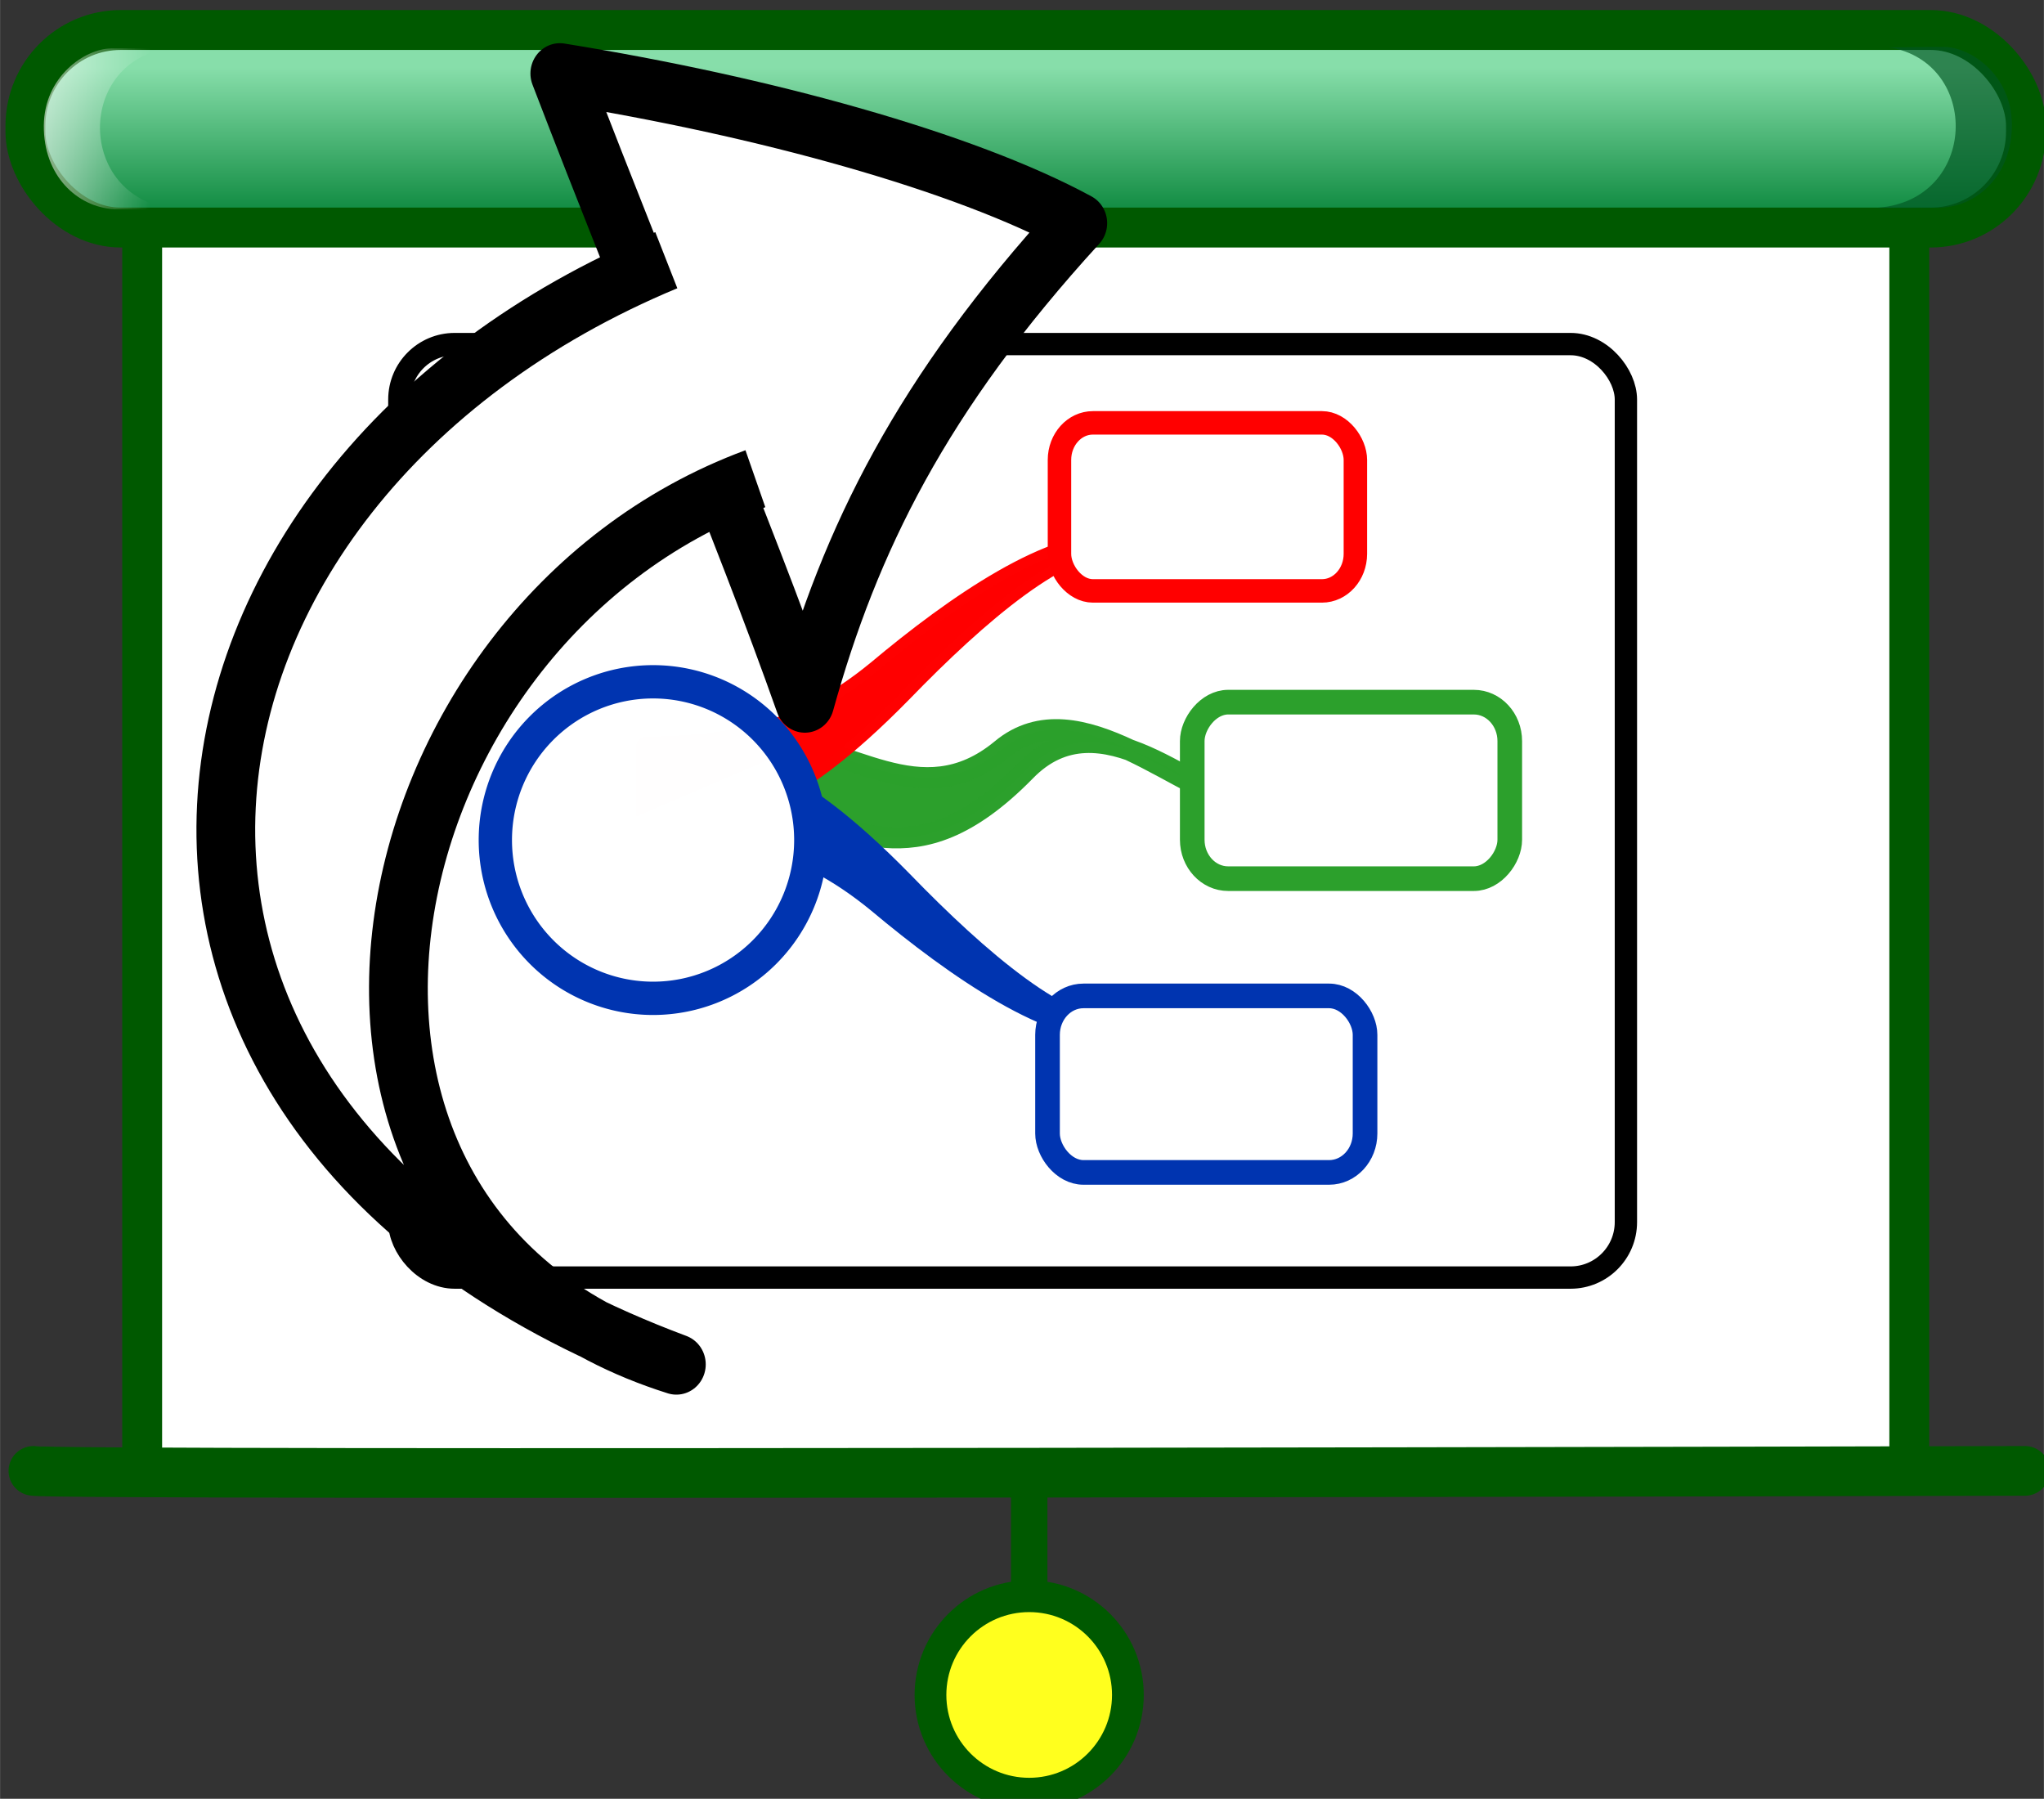 <?xml version="1.0" encoding="UTF-8" standalone="no"?>
<!-- Created with Inkscape (http://www.inkscape.org/) -->

<svg
   xmlns:dc="http://purl.org/dc/elements/1.1/"
   xmlns:cc="http://creativecommons.org/ns#"
   xmlns:rdf="http://www.w3.org/1999/02/22-rdf-syntax-ns#"
   xmlns:svg="http://www.w3.org/2000/svg"
   xmlns="http://www.w3.org/2000/svg"
   xmlns:xlink="http://www.w3.org/1999/xlink"
   xmlns:sodipodi="http://sodipodi.sourceforge.net/DTD/sodipodi-0.dtd"
   xmlns:inkscape="http://www.inkscape.org/namespaces/inkscape"
   width="11.822mm"
   height="10.402mm"
   viewBox="0 0 41.888 36.859"
   id="svg5769"
   version="1.1"
   inkscape:version="0.91 r13725"
   sodipodi:docname="MovePresentation.svg">
  <rect x="0" y="0" width="41.888" height="36.859" fill="#333333" stroke="none"/>
  <defs
     id="defs5771">
    <linearGradient
       inkscape:collect="always"
       id="linearGradient4484">
      <stop
         style="stop-color:#ffffff;stop-opacity:1;"
         offset="0"
         id="stop4486" />
      <stop
         style="stop-color:#ffffff;stop-opacity:0;"
         offset="1"
         id="stop4488" />
    </linearGradient>
    <linearGradient
       x1="268.63"
       x2="219.96"
       y1="238.03"
       gradientUnits="userSpaceOnUse"
       y2="124.52"
       id="a"
       gradientTransform="matrix(0.09,0,0,0.091,264.046,479.405)">
      <stop
         id="stop4697"
         offset="0"
         stop-color="#fff" />
      <stop
         id="stop4699"
         offset="1"
         stop-opacity=".992"
         stop-color="#fff" />
    </linearGradient>
    <linearGradient
       id="aigrd5"
       gradientUnits="userSpaceOnUse"
       x1="27.295"
       y1="25.473"
       x2="20.945"
       y2="11.004">
      <stop
         offset="0"
         style="stop-color:#f5f5f5;stop-opacity:1;"
         id="stop13012" />
      <stop
         offset="1"
         style="stop-color:#e1e1e1;stop-opacity:1;"
         id="stop13014" />
    </linearGradient>
    <linearGradient
       y2="7.46"
       x2="24.919"
       y1="6.148"
       x1="24.919"
       gradientTransform="matrix(1.757,0,0,2.342,245.105,489.549)"
       gradientUnits="userSpaceOnUse"
       id="linearGradient9224"
       xlink:href="#aigrd6"
       inkscape:collect="always" />
    <linearGradient
       id="aigrd6"
       gradientUnits="userSpaceOnUse"
       x1="24.604"
       y1="9.343"
       x2="24.604"
       y2="10.438">
      <stop
         offset="0"
         style="stop-color:#87deaa;stop-opacity:1"
         id="stop13035" />
      <stop
         offset="1"
         style="stop-color:#008033;stop-opacity:1"
         id="stop13037" />
    </linearGradient>
    <linearGradient
       inkscape:collect="always"
       xlink:href="#a"
       id="linearGradient5069"
       gradientUnits="userSpaceOnUse"
       gradientTransform="matrix(0.084,0,0,0.084,351.028,700.237)"
       x1="268.63"
       y1="238.03"
       x2="219.96"
       y2="124.52" />
    <linearGradient
       inkscape:collect="always"
       xlink:href="#linearGradient4484"
       id="linearGradient4490"
       x1="270.706"
       y1="505.105"
       x2="273.037"
       y2="505.121"
       gradientUnits="userSpaceOnUse"
       gradientTransform="translate(0.215,0)" />
  </defs>
  <sodipodi:namedview
     id="base"
     pagecolor="#ffffff"
     bordercolor="#666666"
     borderopacity="1.0"
     inkscape:pageopacity="0.0"
     inkscape:pageshadow="2"
     inkscape:zoom="6.7618519"
     inkscape:cx="-14.034776"
     inkscape:cy="18.723049"
     inkscape:document-units="px"
     inkscape:current-layer="layer1"
     showgrid="false"
     fit-margin-top="0"
     fit-margin-left="0"
     fit-margin-right="0"
     fit-margin-bottom="0"
     inkscape:window-width="1920"
     inkscape:window-height="1018"
     inkscape:window-x="-8"
     inkscape:window-y="-8"
     inkscape:window-maximized="1" />
  <g
     inkscape:label="Layer 1"
     inkscape:groupmode="layer"
     id="layer1"
     transform="translate(-298.429,-498.432)">
    <g
       id="g4387">
      <g
         id="g4450">
        <g
           id="g4577"
           transform="matrix(1.09,0,0,1.09,3.381,-49.486)">
          <path
             sodipodi:nodetypes="cc"
             style="fill:#2d5016;fill-opacity:0;fill-rule:evenodd;stroke:#005900;stroke-width:0.685px;stroke-linecap:round;stroke-linejoin:miter;stroke-opacity:1"
             d="m 290.036,529.064 0,6.986"
             id="path4575"
             inkscape:connector-curvature="0" />
          <path
             inkscape:r_cy="true"
             inkscape:r_cx="true"
             id="path13016"
             d="m 306.584,530.383 -33.226,0 0,-23.551 33.226,0 0,23.551 0,0 z"
             style="display:inline;fill:#ffffff;fill-opacity:1;fill-rule:nonzero;stroke:#005900;stroke-width:0.75;stroke-linejoin:round;stroke-miterlimit:4;stroke-opacity:1"
             inkscape:connector-curvature="0" />
          <g
             transform="translate(0.266,0)"
             id="g4530">
            <rect
               style="color:#000000;display:inline;overflow:visible;visibility:visible;fill:url(#linearGradient9224);fill-opacity:1;fill-rule:nonzero;stroke:#005900;stroke-width:0.75;stroke-linecap:butt;stroke-linejoin:miter;stroke-miterlimit:4;stroke-dasharray:none;stroke-dashoffset:0;stroke-opacity:1;marker:none"
               id="rect9222"
               width="37.615"
               height="3.714"
               x="270.897"
               y="503.241"
               inkscape:r_cx="true"
               inkscape:r_cy="true"
               rx="1.791"
               ry="1.803" />
            <path
               style="opacity:0.659;fill:url(#linearGradient4490);fill-opacity:1;fill-rule:evenodd;stroke:none;stroke-width:1px;stroke-linecap:butt;stroke-linejoin:miter;stroke-opacity:1"
               d="m 272.503,503.588 c -0.484,0.008 -1.253,0.523 -1.26,1.452 -0.007,0.93 0.618,1.531 1.324,1.57 0,0 1.352,0.011 1.199,0 -1.886,-0.139 -1.949,-2.73 -0.214,-3.016 -0.462,6.1e-4 -0.657,-0.011 -1.049,-0.007 z"
               id="path4474"
               inkscape:connector-curvature="0"
               sodipodi:nodetypes="czcsccc" />
            <path
               style="opacity:0.659;fill:#005522;fill-opacity:1;fill-rule:evenodd;stroke:none;stroke-width:1px;stroke-linecap:butt;stroke-linejoin:miter;stroke-opacity:1"
               d="m 306.987,503.56 c 0.484,0.008 1.253,0.523 1.26,1.452 0.007,0.93 -0.618,1.531 -1.324,1.57 0,0 -1.352,0.011 -1.199,0 1.886,-0.139 1.949,-2.73 0.214,-3.016 0.462,6.1e-4 0.657,-0.011 1.049,-0.007 z"
               id="path4474-7"
               inkscape:connector-curvature="0"
               sodipodi:nodetypes="czcsccc" />
          </g>
          <path
             sodipodi:nodetypes="cc"
             inkscape:connector-curvature="0"
             id="path4535"
             d="m 271.313,530.329 c 0.304,0.09 37.446,0 37.446,0"
             style="fill:#2d5016;fill-opacity:0;fill-rule:evenodd;stroke:#005900;stroke-width:0.934px;stroke-linecap:round;stroke-linejoin:miter;stroke-opacity:1" />
          <circle
             r="1.856"
             cy="534.541"
             cx="290.036"
             id="path4573"
             style="color:#000000;clip-rule:nonzero;display:inline;overflow:visible;visibility:visible;opacity:1;isolation:auto;mix-blend-mode:normal;color-interpolation:sRGB;color-interpolation-filters:linearRGB;solid-color:#000000;solid-opacity:1;fill:#ffff1e;fill-opacity:1;fill-rule:nonzero;stroke:#005900;stroke-width:0.597;stroke-linecap:round;stroke-linejoin:round;stroke-miterlimit:4;stroke-dasharray:none;stroke-dashoffset:0;stroke-opacity:1;color-rendering:auto;image-rendering:auto;shape-rendering:auto;text-rendering:auto;enable-background:accumulate" />
        </g>
        <g
           id="g4621"
           transform="matrix(0.61,0,0,0.61,141.62,167.614)">
          <rect
             ry="1.863"
             rx="1.859"
             y="553.883"
             x="270.479"
             height="31.358"
             width="41.209"
             id="rect4498"
             style="opacity:1;fill:#ffffff;fill-opacity:1;stroke:#000000;stroke-width:0.75;stroke-opacity:1" />
          <g
             transform="matrix(1.235,0,0,1.235,-181.159,-317.08)"
             id="g4422">
            <path
               id="path4779"
               d="m 375.785,716.1 c 2.114,-0.043 4.067,1.997 6.287,0.169 2.101,-1.761 5.002,1.299 6.794,1.504 -1.498,-0.159 -4.072,-3.062 -6.142,-0.926 -3.101,3.162 -4.768,1.218 -6.927,1.262 l -0.012,-2.009 z"
               style="color:#000000;text-indent:0;text-decoration:none;text-decoration-line:none;text-transform:none;block-progression:tb;fill:#2ca02c;stroke:#2ca02c;stroke-width:0.58;stroke-linecap:round;stroke-linejoin:round;stroke-opacity:0.996"
               inkscape:connector-curvature="0" />
            <path
               id="path4781"
               d="m 372.439,718.339 c 2.114,0.043 4.067,0.259 6.287,2.087 2.101,1.761 4.792,3.641 6.584,3.437 -1.498,0.159 -3.862,-1.878 -5.931,-4.014 -3.101,-3.162 -4.768,-3.474 -6.927,-3.518 l -0.012,2.009 0,0 z"
               style="color:#000000;text-indent:0;text-decoration:none;text-decoration-line:none;text-transform:none;block-progression:tb;fill:#0034b0;stroke:#0034b0;stroke-width:0.58;stroke-linecap:round;stroke-linejoin:round;stroke-opacity:0.997"
               inkscape:connector-curvature="0" />
            <path
               id="path4783"
               d="m 372.424,716.205 c 2.114,-0.043 4.067,-0.259 6.287,-2.087 2.101,-1.761 4.792,-3.641 6.584,-3.437 -1.498,-0.159 -3.862,1.878 -5.931,4.014 -3.101,3.162 -4.768,3.474 -6.927,3.518 l -0.012,-2.009 0,0 z"
               style="color:#000000;text-indent:0;text-decoration:none;text-decoration-line:none;text-transform:none;block-progression:tb;fill:#ff0000;stroke:#ff0000;stroke-width:0.58;stroke-linecap:round;stroke-linejoin:round;stroke-opacity:0.996"
               inkscape:connector-curvature="0" />
            <path
               id="path4743"
               d="m 376.892,718.724 a 4.291,4.305 0 0 1 -4.291,4.305 4.291,4.305 0 0 1 -4.291,-4.305 4.291,4.305 0 0 1 4.291,-4.305 4.291,4.305 0 0 1 4.291,4.305 z"
               font-size="61.543px"
               inkscape:connector-curvature="0"
               style="font-size:61.543px;fill:url(#linearGradient5069);fill-rule:evenodd;stroke:#0034b0;stroke-width:0.906;stroke-opacity:0.997" />
            <rect
               style="fill:#ffffff;fill-rule:evenodd;stroke:#2ca02c;stroke-width:0.67;stroke-linejoin:round;stroke-opacity:1"
               rx="0.977"
               ry="1.059"
               height="4.801"
               width="8.638"
               y="714.973"
               x="-395.907"
               id="rect4717"
               transform="scale(-1,1)" />
            <rect
               style="fill:#ffffff;fill-rule:evenodd;stroke:#0034b0;stroke-width:0.67;stroke-linejoin:round;stroke-opacity:0.997"
               rx="0.977"
               ry="1.059"
               height="4.801"
               width="8.638"
               y="722.963"
               x="383.332"
               id="rect4723" />
            <rect
               style="fill:#ffffff;fill-rule:evenodd;stroke:#ff0000;stroke-width:0.638;stroke-linejoin:round;stroke-opacity:1"
               rx="0.91"
               ry="1.008"
               height="4.571"
               width="8.05"
               y="-711.947"
               x="-391.707"
               id="rect4729"
               transform="scale(-1,-1)" />
          </g>
        </g>
        <g
           id="g4460"
           transform="matrix(1.204,0,0,1.24,93.885,-435.607)">
          <path
             sodipodi:nodetypes="cccc"
             inkscape:connector-curvature="0"
             id="path4414"
             d="m 179.416,754.471 c 3.472,0.543 6.884,1.456 8.816,2.474 -2.66,2.824 -3.878,5.233 -4.646,7.92 -1.071,-2.945 -2.587,-6.384 -4.171,-10.393 z"
             style="fill:#ffffff;fill-opacity:1;fill-rule:evenodd;stroke:#000000;stroke-width:1px;stroke-linecap:round;stroke-linejoin:round;stroke-opacity:1" />
          <path
             sodipodi:nodetypes="ccc"
             inkscape:connector-curvature="0"
             id="path4408"
             d="m 181.228,757.557 c -9.196,3.717 -10.83,14.261 0.171,18.247 -7.406,-2.264 -5.473,-12.188 1.345,-14.636"
             style="fill:#ffffff;fill-opacity:1;fill-rule:evenodd;stroke:#000000;stroke-width:1;stroke-linecap:butt;stroke-linejoin:round;stroke-miterlimit:4;stroke-dasharray:none;stroke-opacity:1" />
        </g>
      </g>
    </g>
  </g>
</svg>
